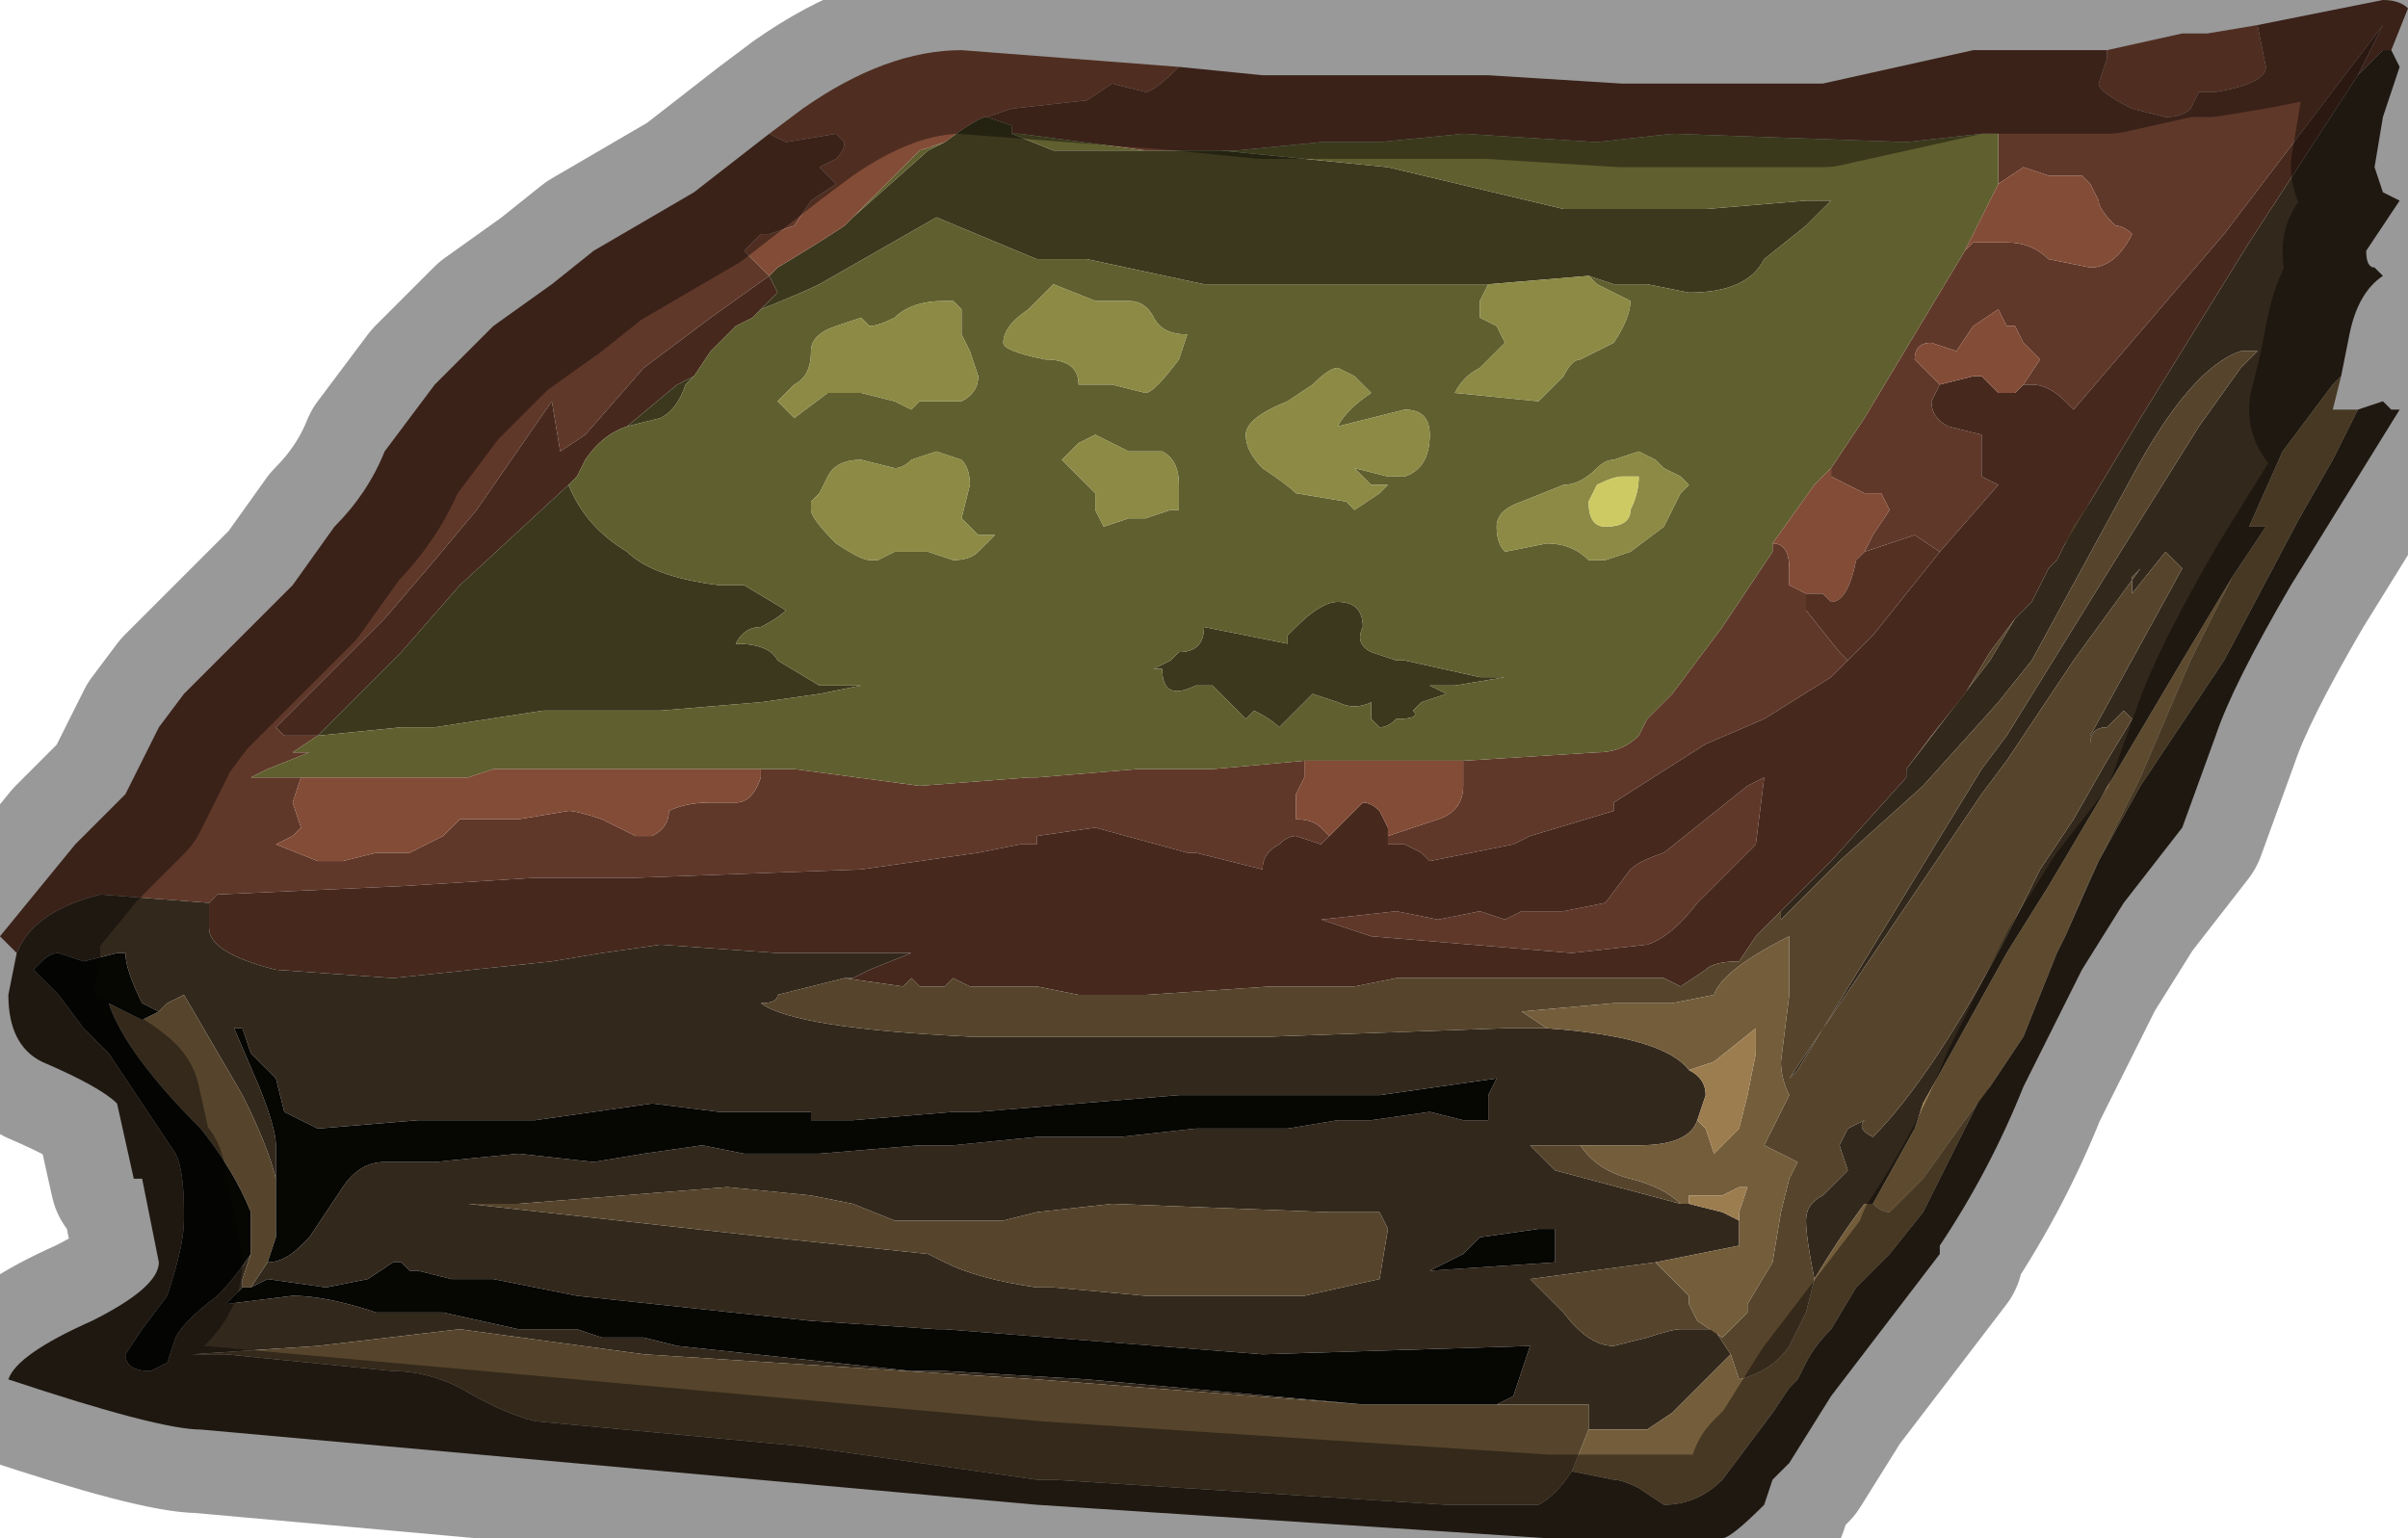<?xml version="1.0" encoding="UTF-8" standalone="no"?>
<svg xmlns:xlink="http://www.w3.org/1999/xlink" height="9.2px" width="14.4px" xmlns="http://www.w3.org/2000/svg">
  <g transform="matrix(1.0, 0.0, 0.0, 1.0, 7.2, 4.6)">
    <path d="M-0.15 -4.2 L0.35 -4.15 1.7 -4.15 2.5 -4.1 2.85 -4.1 3.7 -4.1 4.15 -4.2 4.6 -4.3 4.9 -4.3 5.25 -4.3 5.4 -4.3 5.4 -4.25 5.35 -4.1 Q5.35 -4.05 5.55 -3.95 L5.75 -3.9 Q5.85 -3.9 5.9 -3.95 L5.95 -4.05 6.05 -4.05 Q6.35 -4.1 6.35 -4.2 L6.3 -4.45 7.05 -4.6 Q7.15 -4.6 7.2 -4.55 L7.1 -4.3 7.1 -4.3 7.05 -4.3 Q7.05 -4.3 6.9 -4.15 L7.05 -4.45 6.1 -3.2 5.2 -2.15 5.15 -2.2 Q5.05 -2.3 4.95 -2.3 L4.9 -2.3 5.0 -2.45 4.9 -2.55 4.85 -2.65 4.8 -2.65 4.75 -2.75 4.6 -2.65 4.5 -2.5 4.35 -2.55 Q4.25 -2.55 4.25 -2.45 L4.3 -2.4 4.4 -2.3 4.35 -2.2 Q4.35 -2.1 4.45 -2.05 L4.45 -2.05 4.65 -2.0 4.65 -1.75 4.75 -1.7 4.4 -1.3 4.25 -1.4 4.1 -1.35 3.95 -1.3 3.95 -1.3 4.0 -1.4 4.0 -1.4 4.1 -1.55 4.05 -1.65 3.95 -1.65 3.75 -1.75 3.75 -1.8 3.95 -2.1 4.4 -2.85 4.55 -3.1 4.6 -3.15 4.8 -3.15 Q4.95 -3.15 5.05 -3.05 L5.05 -3.05 5.3 -3.0 Q5.45 -3.0 5.55 -3.2 5.5 -3.25 5.45 -3.25 5.35 -3.35 5.35 -3.4 L5.3 -3.5 5.25 -3.55 5.05 -3.55 4.9 -3.6 4.75 -3.5 4.75 -3.8 4.65 -3.8 4.2 -3.75 2.8 -3.8 2.35 -3.75 1.55 -3.8 1.05 -3.75 0.7 -3.75 0.2 -3.7 0.1 -3.7 0.05 -3.7 -0.3 -3.7 -0.35 -3.7 -1.1 -3.8 -1.15 -3.8 -1.15 -3.85 -1.3 -3.9 -1.15 -3.95 -0.7 -4.0 -0.55 -4.1 -0.35 -4.05 Q-0.3 -4.05 -0.15 -4.2 L-0.15 -4.2 M-7.1 1.1 L-7.2 1.0 -6.75 0.45 -6.6 0.3 -6.45 0.15 -6.25 -0.25 -6.1 -0.45 -5.6 -0.95 -5.45 -1.1 -5.2 -1.45 Q-5.0 -1.65 -4.9 -1.9 L-4.6 -2.3 -4.25 -2.65 -3.9 -2.9 -3.65 -3.1 -3.05 -3.45 -2.6 -3.8 -2.5 -3.75 -2.2 -3.8 -2.15 -3.75 Q-2.15 -3.7 -2.2 -3.65 L-2.3 -3.6 -2.2 -3.5 -2.35 -3.4 -2.45 -3.25 -2.6 -3.2 -2.65 -3.2 -2.75 -3.1 -2.65 -3.0 -2.6 -2.95 -2.95 -2.7 -2.95 -2.7 -3.15 -2.55 -3.35 -2.4 -3.7 -2.0 -3.85 -1.9 -3.9 -2.2 -4.35 -1.55 -4.6 -1.25 -4.9 -0.9 -5.35 -0.45 -5.55 -0.25 -5.5 -0.2 -5.35 -0.2 -5.3 -0.2 -5.45 -0.1 -5.4 -0.1 -5.35 -0.1 -5.6 0.0 -5.7 0.05 -5.55 0.05 -5.4 0.05 -5.45 0.2 -5.4 0.35 -5.45 0.4 -5.55 0.45 -5.3 0.55 -5.15 0.55 -4.95 0.5 -4.75 0.5 -4.55 0.4 -4.45 0.3 -4.4 0.3 -4.4 0.3 -4.35 0.3 -4.25 0.3 -4.1 0.3 -3.8 0.25 Q-3.75 0.25 -3.6 0.3 L-3.4 0.4 -3.3 0.4 Q-3.2 0.35 -3.2 0.25 -3.1 0.2 -2.95 0.2 L-2.8 0.2 Q-2.7 0.2 -2.65 0.05 L-2.65 0.0 -2.45 0.0 -1.7 0.1 -1.05 0.05 -1.0 0.05 -0.4 0.0 0.05 0.0 0.05 0.0 0.6 -0.05 0.6 0.05 0.55 0.15 0.55 0.3 Q0.65 0.3 0.7 0.35 L0.75 0.4 0.7 0.45 0.55 0.4 Q0.5 0.4 0.45 0.45 0.35 0.5 0.35 0.6 L-0.05 0.5 -0.1 0.5 -0.65 0.35 -1.0 0.4 -1.0 0.45 -1.1 0.45 -1.35 0.5 -1.7 0.55 -2.05 0.6 -3.4 0.65 -3.45 0.65 -4.0 0.65 -4.8 0.7 -5.9 0.75 -5.95 0.8 -6.6 0.75 Q-7.0 0.85 -7.1 1.1 M1.55 -0.05 L2.35 -0.1 Q2.5 -0.1 2.6 -0.2 L2.65 -0.3 2.8 -0.45 3.1 -0.85 3.4 -1.3 3.4 -1.35 Q3.5 -1.35 3.5 -1.2 L3.5 -1.1 3.6 -1.05 3.6 -1.05 3.6 -0.95 3.8 -0.7 3.85 -0.65 3.75 -0.55 3.35 -0.3 3.0 -0.15 2.45 0.2 2.45 0.25 1.95 0.4 1.85 0.45 1.35 0.55 1.3 0.5 1.2 0.45 1.1 0.45 1.1 0.35 1.1 0.4 1.25 0.35 1.4 0.3 Q1.55 0.25 1.55 0.1 L1.55 -0.05 M4.9 -2.3 L4.85 -2.25 4.85 -2.25 4.9 -2.3 M3.35 0.05 L3.3 0.45 3.15 0.6 2.95 0.8 Q2.8 1.0 2.65 1.05 L2.2 1.1 1.0 1.0 0.7 0.9 1.15 0.85 1.4 0.9 1.65 0.85 1.8 0.9 1.9 0.85 2.15 0.85 2.4 0.8 2.55 0.6 Q2.6 0.55 2.75 0.5 L3.0 0.3 3.25 0.1 3.35 0.05" fill="#603829" fill-rule="evenodd" stroke="none"/>
    <path d="M4.4 -1.3 L4.75 -1.7 4.65 -1.75 4.65 -2.0 4.45 -2.05 4.45 -2.05 Q4.35 -2.1 4.35 -2.2 L4.4 -2.3 4.4 -2.3 4.6 -2.35 4.65 -2.35 4.7 -2.3 4.75 -2.25 4.85 -2.25 4.85 -2.25 4.9 -2.3 4.95 -2.3 Q5.05 -2.3 5.15 -2.2 L5.2 -2.15 6.1 -3.2 7.05 -4.45 6.9 -4.15 6.25 -3.15 5.6 -2.1 5.3 -1.6 5.15 -1.35 5.1 -1.25 5.05 -1.2 4.95 -1.0 4.85 -0.9 4.7 -0.7 4.55 -0.45 4.35 -0.2 4.2 0.0 4.2 0.05 3.75 0.55 3.45 0.85 3.3 1.0 3.2 1.15 Q3.05 1.15 3.0 1.2 L2.85 1.3 2.75 1.25 2.6 1.25 2.35 1.25 1.8 1.25 1.55 1.25 1.15 1.25 0.9 1.3 0.4 1.3 -0.35 1.35 -0.35 1.35 -0.55 1.35 -0.75 1.35 -1.0 1.3 -1.3 1.3 -1.4 1.3 -1.5 1.25 Q-1.5 1.25 -1.55 1.3 L-1.6 1.3 -1.7 1.3 -1.75 1.25 -1.8 1.3 -2.15 1.25 -2.15 1.25 -2.1 1.25 -2.0 1.2 -1.75 1.1 -2.5 1.1 -2.55 1.1 -3.25 1.05 -3.6 1.1 -3.9 1.15 -4.85 1.25 -5.55 1.2 Q-5.95 1.1 -5.95 0.95 L-5.95 0.8 -5.9 0.75 -4.8 0.7 -4.0 0.65 -3.45 0.65 -3.4 0.65 -2.05 0.6 -1.7 0.55 -1.35 0.5 -1.1 0.45 -1.0 0.45 -1.0 0.4 -0.65 0.35 -0.1 0.5 -0.05 0.5 0.35 0.6 Q0.35 0.5 0.45 0.45 0.5 0.4 0.55 0.4 L0.7 0.45 0.75 0.4 0.95 0.2 Q1.0 0.2 1.05 0.25 L1.1 0.35 1.1 0.45 1.2 0.45 1.3 0.5 1.35 0.55 1.85 0.45 1.95 0.4 2.45 0.25 2.45 0.2 3.0 -0.15 3.35 -0.3 3.75 -0.55 3.85 -0.65 4.0 -0.8 4.2 -1.05 4.4 -1.3 M-2.7 -2.7 L-2.8 -2.65 -2.95 -2.5 -3.05 -2.35 -3.15 -2.3 -3.45 -2.05 -3.45 -2.05 Q-3.6 -2.0 -3.7 -1.85 L-3.75 -1.75 -3.8 -1.7 -3.8 -1.7 -4.45 -1.1 -4.8 -0.7 -4.95 -0.55 -5.15 -0.35 -5.3 -0.2 -5.35 -0.2 -5.5 -0.2 -5.55 -0.25 -5.35 -0.45 -4.9 -0.9 -4.6 -1.25 -4.35 -1.55 -3.9 -2.2 -3.85 -1.9 -3.7 -2.0 -3.35 -2.4 -3.15 -2.55 -2.95 -2.7 -2.95 -2.7 -2.6 -2.95 -2.55 -2.85 -2.7 -2.7 M3.35 0.05 L3.25 0.1 3.0 0.3 2.75 0.5 Q2.6 0.55 2.55 0.6 L2.4 0.8 2.15 0.85 1.9 0.85 1.8 0.9 1.65 0.85 1.4 0.9 1.15 0.85 0.7 0.9 1.0 1.0 2.2 1.1 2.65 1.05 Q2.8 1.0 2.95 0.8 L3.15 0.6 3.3 0.45 3.35 0.05" fill="#46281d" fill-rule="evenodd" stroke="none"/>
    <path d="M-1.3 -3.9 L-1.15 -3.85 -1.15 -3.8 -0.9 -3.7 -0.4 -3.7 -0.3 -3.7 0.05 -3.7 0.1 -3.7 1.1 -3.6 2.15 -3.35 3.0 -3.35 3.6 -3.4 3.75 -3.4 3.6 -3.25 3.35 -3.05 Q3.25 -2.85 2.9 -2.85 L2.65 -2.9 2.45 -2.9 2.3 -2.95 2.3 -2.95 1.7 -2.9 0.4 -2.9 0.0 -2.9 -0.7 -3.05 -1.0 -3.05 -1.6 -3.3 -1.95 -3.1 -2.3 -2.9 Q-2.4 -2.85 -2.65 -2.75 L-2.7 -2.7 -2.55 -2.85 -2.6 -2.95 -2.55 -3.0 Q-2.3 -3.15 -2.15 -3.25 L-2.1 -3.3 -1.65 -3.7 -1.55 -3.75 Q-1.35 -3.9 -1.3 -3.9 L-1.3 -3.9 M-3.05 -2.35 L-3.1 -2.3 Q-3.15 -2.15 -3.25 -2.1 L-3.45 -2.05 -3.15 -2.3 -3.05 -2.35 M-3.75 -1.75 L-3.75 -1.75 -3.8 -1.7 Q-3.7 -1.45 -3.45 -1.3 -3.3 -1.15 -2.9 -1.1 L-2.75 -1.1 -2.5 -0.95 Q-2.55 -0.9 -2.65 -0.85 -2.75 -0.85 -2.8 -0.75 -2.6 -0.75 -2.55 -0.65 L-2.3 -0.5 -2.05 -0.5 -2.3 -0.45 -2.65 -0.4 -3.25 -0.35 -3.3 -0.35 -3.95 -0.35 -4.6 -0.25 -4.8 -0.25 -5.3 -0.2 -5.15 -0.35 -4.95 -0.55 -4.8 -0.7 -4.45 -1.1 -3.8 -1.7 -3.8 -1.7 -3.75 -1.75 M0.95 -0.85 Q0.9 -0.75 1.0 -0.7 L1.15 -0.65 1.2 -0.65 1.65 -0.55 1.9 -0.55 1.8 -0.55 1.5 -0.5 1.35 -0.5 1.45 -0.45 1.3 -0.4 1.25 -0.35 Q1.3 -0.3 1.15 -0.3 1.1 -0.25 1.05 -0.25 L1.0 -0.3 1.0 -0.4 Q0.9 -0.35 0.8 -0.4 L0.65 -0.45 0.55 -0.35 0.45 -0.25 Q0.4 -0.3 0.3 -0.35 L0.25 -0.3 0.15 -0.4 0.05 -0.5 -0.05 -0.5 Q-0.25 -0.4 -0.25 -0.6 L-0.25 -0.6 -0.3 -0.6 -0.2 -0.65 -0.15 -0.7 Q0.0 -0.7 0.0 -0.85 L0.5 -0.75 0.5 -0.8 0.55 -0.85 Q0.7 -1.0 0.8 -1.0 0.95 -1.0 0.95 -0.85" fill="#3c381d" fill-rule="evenodd" stroke="none"/>
    <path d="M-1.15 -3.8 L-1.1 -3.8 -0.35 -3.7 -0.3 -3.7 -0.4 -3.7 -0.9 -3.7 -1.15 -3.8 M0.1 -3.7 L0.2 -3.7 0.7 -3.75 1.05 -3.75 1.55 -3.8 2.35 -3.75 2.8 -3.8 4.2 -3.75 4.65 -3.8 4.75 -3.8 4.75 -3.5 4.7 -3.4 4.55 -3.1 4.4 -2.85 3.95 -2.1 3.75 -1.8 3.65 -1.7 3.4 -1.35 3.4 -1.3 3.1 -0.85 2.8 -0.45 2.65 -0.3 2.6 -0.2 Q2.5 -0.1 2.35 -0.1 L1.55 -0.05 0.85 -0.05 0.6 -0.05 0.05 0.0 0.05 0.0 -0.4 0.0 -1.0 0.05 -1.05 0.05 -1.7 0.1 -2.45 0.0 -2.65 0.0 -2.95 0.0 -3.2 0.0 -3.35 0.0 -3.45 0.0 -3.5 0.0 -3.55 0.0 -3.65 0.0 -4.25 0.0 -4.4 0.05 -4.7 0.05 -5.0 0.05 -5.15 0.05 -5.2 0.05 -5.4 0.05 -5.55 0.05 -5.7 0.05 -5.6 0.0 -5.35 -0.1 -5.4 -0.1 -5.45 -0.1 -5.3 -0.2 -4.8 -0.25 -4.6 -0.25 -3.95 -0.35 -3.3 -0.35 -3.25 -0.35 -2.65 -0.4 -2.3 -0.45 -2.05 -0.5 -2.3 -0.5 -2.55 -0.65 Q-2.6 -0.75 -2.8 -0.75 -2.75 -0.85 -2.65 -0.85 -2.55 -0.9 -2.5 -0.95 L-2.75 -1.1 -2.9 -1.1 Q-3.3 -1.15 -3.45 -1.3 -3.7 -1.45 -3.8 -1.7 L-3.75 -1.75 -3.75 -1.75 -3.7 -1.85 Q-3.6 -2.0 -3.45 -2.05 L-3.45 -2.05 -3.25 -2.1 Q-3.15 -2.15 -3.1 -2.3 L-3.05 -2.35 -2.95 -2.5 -2.8 -2.65 -2.7 -2.7 -2.65 -2.75 Q-2.4 -2.85 -2.3 -2.9 L-1.95 -3.1 -1.6 -3.3 -1.0 -3.05 -0.7 -3.05 0.0 -2.9 0.4 -2.9 1.7 -2.9 1.7 -2.9 1.65 -2.8 1.65 -2.7 1.75 -2.65 1.8 -2.55 1.65 -2.4 Q1.55 -2.35 1.5 -2.25 L2.0 -2.2 2.15 -2.35 Q2.2 -2.45 2.25 -2.45 L2.35 -2.5 2.45 -2.55 Q2.55 -2.7 2.55 -2.8 L2.35 -2.9 2.3 -2.95 2.3 -2.95 2.45 -2.9 2.65 -2.9 2.9 -2.85 Q3.25 -2.85 3.35 -3.05 L3.6 -3.25 3.75 -3.4 3.6 -3.4 3.0 -3.35 2.15 -3.35 1.1 -3.6 0.1 -3.7 M1.1 -1.7 L1.0 -1.7 0.9 -1.8 1.1 -1.75 1.2 -1.75 Q1.35 -1.8 1.35 -2.0 1.35 -2.15 1.2 -2.15 L1.0 -2.1 0.8 -2.05 Q0.85 -2.15 1.0 -2.25 L0.9 -2.35 0.8 -2.4 Q0.75 -2.4 0.65 -2.3 L0.5 -2.2 Q0.25 -2.1 0.25 -2.0 0.25 -1.9 0.35 -1.8 0.5 -1.7 0.55 -1.65 L0.85 -1.6 0.9 -1.55 1.05 -1.65 1.1 -1.7 M1.8 -1.3 L2.05 -1.35 Q2.2 -1.35 2.3 -1.25 L2.4 -1.25 2.55 -1.3 2.75 -1.45 2.85 -1.65 2.9 -1.7 2.85 -1.75 2.75 -1.8 2.7 -1.85 2.6 -1.9 2.45 -1.85 Q2.4 -1.85 2.35 -1.8 2.25 -1.7 2.15 -1.7 L1.9 -1.6 Q1.75 -1.55 1.75 -1.45 1.75 -1.35 1.8 -1.3 M0.95 -0.85 Q0.95 -1.0 0.8 -1.0 0.7 -1.0 0.55 -0.85 L0.5 -0.8 0.5 -0.75 0.0 -0.85 Q0.0 -0.7 -0.15 -0.7 L-0.2 -0.65 -0.3 -0.6 -0.25 -0.6 -0.25 -0.6 Q-0.25 -0.4 -0.05 -0.5 L0.05 -0.5 0.15 -0.4 0.25 -0.3 0.3 -0.35 Q0.4 -0.3 0.45 -0.25 L0.55 -0.35 0.65 -0.45 0.8 -0.4 Q0.9 -0.35 1.0 -0.4 L1.0 -0.3 1.05 -0.25 Q1.1 -0.25 1.15 -0.3 1.3 -0.3 1.25 -0.35 L1.3 -0.4 1.45 -0.45 1.35 -0.5 1.5 -0.5 1.8 -0.55 1.9 -0.55 1.65 -0.55 1.2 -0.65 1.15 -0.65 1.0 -0.7 Q0.9 -0.75 0.95 -0.85 M-2.0 -2.65 L-2.05 -2.7 -2.2 -2.65 Q-2.35 -2.6 -2.35 -2.5 -2.35 -2.35 -2.45 -2.3 L-2.55 -2.2 -2.45 -2.1 -2.25 -2.25 -2.05 -2.25 -1.85 -2.2 -1.75 -2.15 -1.7 -2.2 -1.55 -2.2 -1.45 -2.2 Q-1.35 -2.25 -1.35 -2.35 L-1.4 -2.5 -1.45 -2.6 -1.45 -2.75 -1.5 -2.8 -1.55 -2.8 Q-1.75 -2.8 -1.85 -2.7 -1.95 -2.65 -2.0 -2.65 M-1.2 -2.55 Q-1.2 -2.5 -0.95 -2.45 -0.75 -2.45 -0.75 -2.3 L-0.55 -2.3 -0.35 -2.25 Q-0.3 -2.25 -0.15 -2.45 L-0.1 -2.6 Q-0.25 -2.6 -0.3 -2.7 -0.35 -2.8 -0.45 -2.8 L-0.65 -2.8 -0.9 -2.9 -1.05 -2.75 Q-1.2 -2.65 -1.2 -2.55 M-2.15 -3.25 L-2.1 -3.3 -1.7 -3.7 -1.55 -3.75 -1.65 -3.7 -2.1 -3.3 -2.15 -3.25 M-2.25 -1.75 L-2.3 -1.65 -2.35 -1.6 -2.35 -1.55 Q-2.35 -1.5 -2.2 -1.35 -2.05 -1.25 -2.0 -1.25 -2.0 -1.25 -1.95 -1.25 L-1.85 -1.3 -1.65 -1.3 -1.5 -1.25 Q-1.4 -1.25 -1.35 -1.3 L-1.25 -1.4 -1.35 -1.4 -1.45 -1.5 -1.4 -1.7 Q-1.4 -1.8 -1.45 -1.85 L-1.6 -1.9 -1.75 -1.85 Q-1.8 -1.8 -1.85 -1.8 L-2.05 -1.85 Q-2.2 -1.85 -2.25 -1.75 M-0.45 -1.9 L-0.65 -2.0 -0.75 -1.95 -0.85 -1.85 -0.65 -1.65 -0.65 -1.55 -0.6 -1.45 -0.45 -1.5 -0.35 -1.5 -0.2 -1.55 -0.15 -1.55 -0.15 -1.7 Q-0.15 -1.85 -0.25 -1.9 L-0.35 -1.9 -0.45 -1.9" fill="#605f2f" fill-rule="evenodd" stroke="none"/>
    <path d="M5.4 -4.3 L5.85 -4.4 6.0 -4.4 6.3 -4.45 6.35 -4.2 Q6.35 -4.1 6.05 -4.05 L5.95 -4.05 5.9 -3.95 Q5.85 -3.9 5.75 -3.9 L5.55 -3.95 Q5.35 -4.05 5.35 -4.1 L5.4 -4.25 5.4 -4.3 M-2.6 -3.8 L-2.4 -3.95 Q-1.9 -4.3 -1.45 -4.3 L-0.15 -4.2 -0.15 -4.2 Q-0.3 -4.05 -0.35 -4.05 L-0.55 -4.1 -0.7 -4.0 -1.15 -3.95 -1.3 -3.9 -1.3 -3.9 Q-1.35 -3.9 -1.55 -3.75 L-1.7 -3.7 -2.1 -3.3 -2.15 -3.25 Q-2.3 -3.15 -2.55 -3.0 L-2.6 -2.95 -2.65 -3.0 -2.75 -3.1 -2.65 -3.2 -2.6 -3.2 -2.45 -3.25 -2.35 -3.4 -2.2 -3.5 -2.3 -3.6 -2.2 -3.65 Q-2.15 -3.7 -2.15 -3.75 L-2.2 -3.8 -2.5 -3.75 -2.6 -3.8 M4.75 -3.5 L4.9 -3.6 5.05 -3.55 5.25 -3.55 5.3 -3.5 5.35 -3.4 Q5.35 -3.35 5.45 -3.25 5.5 -3.25 5.55 -3.2 5.45 -3.0 5.3 -3.0 L5.05 -3.05 5.05 -3.05 Q4.95 -3.15 4.8 -3.15 L4.6 -3.15 4.55 -3.1 4.7 -3.4 4.75 -3.5 M3.75 -1.8 L3.75 -1.75 3.95 -1.65 4.05 -1.65 4.1 -1.55 4.0 -1.4 4.0 -1.4 3.95 -1.3 3.9 -1.25 Q3.85 -1.0 3.75 -1.0 L3.7 -1.05 3.6 -1.05 3.6 -1.05 3.5 -1.1 3.5 -1.2 Q3.5 -1.35 3.4 -1.35 L3.65 -1.7 3.75 -1.8 M4.4 -2.3 L4.3 -2.4 4.25 -2.45 Q4.25 -2.55 4.35 -2.55 L4.5 -2.5 4.6 -2.65 4.75 -2.75 4.8 -2.65 4.85 -2.65 4.9 -2.55 5.0 -2.45 4.9 -2.3 4.85 -2.25 4.75 -2.25 4.7 -2.3 4.65 -2.35 4.6 -2.35 4.4 -2.3 4.4 -2.3 M-5.4 0.05 L-5.2 0.05 -5.15 0.05 -5.0 0.05 -4.7 0.05 -4.4 0.05 -4.25 0.0 -3.65 0.0 -3.55 0.0 -3.5 0.0 -3.45 0.0 -3.35 0.0 -3.2 0.0 -2.95 0.0 -2.65 0.0 -2.65 0.05 Q-2.7 0.2 -2.8 0.2 L-2.95 0.2 Q-3.1 0.2 -3.2 0.25 -3.2 0.35 -3.3 0.4 L-3.4 0.4 -3.6 0.3 Q-3.75 0.25 -3.8 0.25 L-4.1 0.3 -4.25 0.3 -4.35 0.3 -4.4 0.3 -4.4 0.3 -4.45 0.3 -4.55 0.4 -4.75 0.5 -4.95 0.5 -5.15 0.55 -5.3 0.55 -5.55 0.45 -5.45 0.4 -5.4 0.35 -5.45 0.2 -5.4 0.05 M0.6 -0.05 L0.85 -0.05 1.55 -0.05 1.55 0.1 Q1.55 0.25 1.4 0.3 L1.25 0.35 1.1 0.4 1.1 0.35 1.05 0.25 Q1.0 0.2 0.95 0.2 L0.75 0.4 0.7 0.35 Q0.65 0.3 0.55 0.3 L0.55 0.15 0.6 0.05 0.6 -0.05" fill="#834c37" fill-rule="evenodd" stroke="none"/>
    <path d="M2.3 -2.95 L2.35 -2.9 2.55 -2.8 Q2.55 -2.7 2.45 -2.55 L2.35 -2.5 2.25 -2.45 Q2.2 -2.45 2.15 -2.35 L2.0 -2.2 1.5 -2.25 Q1.55 -2.35 1.65 -2.4 L1.8 -2.55 1.75 -2.65 1.65 -2.7 1.65 -2.8 1.7 -2.9 1.7 -2.9 2.3 -2.95 M1.8 -1.3 Q1.75 -1.35 1.75 -1.45 1.75 -1.55 1.9 -1.6 L2.15 -1.7 Q2.25 -1.7 2.35 -1.8 2.4 -1.85 2.45 -1.85 L2.6 -1.9 2.7 -1.85 2.75 -1.8 2.85 -1.75 2.9 -1.7 2.85 -1.65 2.75 -1.45 2.55 -1.3 2.4 -1.25 2.3 -1.25 Q2.2 -1.35 2.05 -1.35 L1.8 -1.3 M1.1 -1.7 L1.05 -1.65 0.9 -1.55 0.85 -1.6 0.55 -1.65 Q0.5 -1.7 0.35 -1.8 0.25 -1.9 0.25 -2.0 0.25 -2.1 0.5 -2.2 L0.65 -2.3 Q0.75 -2.4 0.8 -2.4 L0.9 -2.35 1.0 -2.25 Q0.85 -2.15 0.8 -2.05 L1.0 -2.1 1.2 -2.15 Q1.35 -2.15 1.35 -2.0 1.35 -1.8 1.2 -1.75 L1.1 -1.75 0.9 -1.8 1.0 -1.7 1.1 -1.7 M2.35 -1.7 L2.3 -1.6 Q2.3 -1.45 2.4 -1.45 2.55 -1.45 2.55 -1.55 2.6 -1.65 2.6 -1.75 L2.5 -1.75 Q2.45 -1.75 2.35 -1.7 M-1.2 -2.55 Q-1.2 -2.65 -1.05 -2.75 L-0.9 -2.9 -0.65 -2.8 -0.45 -2.8 Q-0.35 -2.8 -0.3 -2.7 -0.25 -2.6 -0.1 -2.6 L-0.15 -2.45 Q-0.3 -2.25 -0.35 -2.25 L-0.55 -2.3 -0.75 -2.3 Q-0.75 -2.45 -0.95 -2.45 -1.2 -2.5 -1.2 -2.55 M-2.0 -2.65 Q-1.95 -2.65 -1.85 -2.7 -1.75 -2.8 -1.55 -2.8 L-1.5 -2.8 -1.45 -2.75 -1.45 -2.6 -1.4 -2.5 -1.35 -2.35 Q-1.35 -2.25 -1.45 -2.2 L-1.55 -2.2 -1.7 -2.2 -1.75 -2.15 -1.85 -2.2 -2.05 -2.25 -2.25 -2.25 -2.45 -2.1 -2.55 -2.2 -2.45 -2.3 Q-2.35 -2.35 -2.35 -2.5 -2.35 -2.6 -2.2 -2.65 L-2.05 -2.7 -2.0 -2.65 M-2.25 -1.75 Q-2.2 -1.85 -2.05 -1.85 L-1.85 -1.8 Q-1.8 -1.8 -1.75 -1.85 L-1.6 -1.9 -1.45 -1.85 Q-1.4 -1.8 -1.4 -1.7 L-1.45 -1.5 -1.35 -1.4 -1.25 -1.4 -1.35 -1.3 Q-1.4 -1.25 -1.5 -1.25 L-1.65 -1.3 -1.85 -1.3 -1.95 -1.25 Q-2.0 -1.25 -2.0 -1.25 -2.05 -1.25 -2.2 -1.35 -2.35 -1.5 -2.35 -1.55 L-2.35 -1.6 -2.3 -1.65 -2.25 -1.75 M-0.45 -1.9 L-0.35 -1.9 -0.25 -1.9 Q-0.15 -1.85 -0.15 -1.7 L-0.15 -1.55 -0.2 -1.55 -0.35 -1.5 -0.45 -1.5 -0.6 -1.45 -0.65 -1.55 -0.65 -1.65 -0.85 -1.85 -0.75 -1.95 -0.65 -2.0 -0.45 -1.9" fill="#8c8a44" fill-rule="evenodd" stroke="none"/>
    <path d="M3.95 -1.3 L3.95 -1.3 4.1 -1.35 4.25 -1.4 4.4 -1.3 4.2 -1.05 4.0 -0.8 3.85 -0.65 3.8 -0.7 3.6 -0.95 3.6 -1.05 3.7 -1.05 3.75 -1.0 Q3.85 -1.0 3.9 -1.25 L3.95 -1.3" fill="#543023" fill-rule="evenodd" stroke="none"/>
    <path d="M2.35 -1.7 Q2.45 -1.75 2.5 -1.75 L2.6 -1.75 Q2.6 -1.65 2.55 -1.55 2.55 -1.45 2.4 -1.45 2.3 -1.45 2.3 -1.6 L2.35 -1.7" fill="#cdca63" fill-rule="evenodd" stroke="none"/>
    <path d="M7.1 -4.3 L7.15 -4.2 7.05 -3.9 7.0 -3.6 7.05 -3.45 7.15 -3.4 6.95 -3.1 Q6.95 -3.0 7.0 -3.0 L7.05 -2.95 Q6.9 -2.85 6.85 -2.6 L6.8 -2.35 6.75 -2.3 6.45 -1.9 6.25 -1.45 6.35 -1.45 6.15 -1.15 5.85 -0.65 5.05 0.7 4.8 1.1 4.3 2.0 4.25 2.15 4.0 2.6 3.95 2.6 Q3.8 2.8 3.65 3.05 3.6 2.8 3.6 2.7 3.6 2.6 3.7 2.55 L3.85 2.4 3.8 2.25 3.85 2.15 3.95 2.1 Q3.9 2.15 4.0 2.2 4.35 1.85 4.8 1.0 L5.0 0.6 5.2 0.3 5.4 -0.05 5.55 -0.3 5.5 -0.35 5.4 -0.25 Q5.3 -0.25 5.3 -0.15 L5.3 -0.2 5.85 -1.2 5.8 -1.25 5.75 -1.3 5.55 -1.05 5.55 -1.15 5.6 -1.2 5.2 -0.65 4.8 -0.05 4.65 0.15 3.5 1.85 3.55 1.8 4.65 0.0 4.8 -0.2 5.45 -1.25 5.95 -2.05 6.2 -2.4 6.25 -2.45 6.3 -2.5 6.2 -2.5 Q5.9 -2.4 5.55 -1.75 L4.95 -0.65 4.75 -0.4 4.3 0.1 3.8 0.55 3.75 0.6 3.5 0.85 3.45 0.9 3.45 0.85 3.75 0.55 4.2 0.05 4.2 0.0 4.7 -0.65 4.85 -0.9 4.95 -1.0 5.05 -1.2 5.1 -1.25 5.2 -1.45 5.3 -1.6 5.6 -2.1 6.25 -3.15 6.9 -4.15 Q7.05 -4.3 7.05 -4.3 L7.1 -4.3 7.1 -4.3 M6.9 -2.15 L7.05 -2.2 7.1 -2.15 7.15 -2.15 6.5 -1.1 Q6.15 -0.5 6.05 -0.2 L5.85 0.35 5.5 0.8 5.25 1.2 5.15 1.4 4.9 1.9 Q4.7 2.4 4.4 2.85 L4.4 2.9 3.75 3.75 3.5 4.15 3.4 4.25 3.35 4.4 Q3.15 4.6 3.1 4.6 L3.0 4.6 2.5 4.6 2.05 4.6 -1.0 4.4 -6.0 3.95 Q-6.25 3.95 -7.15 3.65 -7.1 3.5 -6.65 3.3 -6.25 3.1 -6.25 2.95 L-6.35 2.45 -6.4 2.45 -6.5 2.0 Q-6.6 1.9 -6.95 1.75 -7.15 1.65 -7.15 1.35 L-7.1 1.1 Q-7.0 0.85 -6.6 0.75 L-5.95 0.8 -5.95 0.95 Q-5.95 1.1 -5.55 1.2 L-4.85 1.25 -3.9 1.15 -3.6 1.1 -3.25 1.05 -2.55 1.1 -2.5 1.1 -1.75 1.1 -2.0 1.2 -2.1 1.25 -2.15 1.25 -2.55 1.35 Q-2.55 1.4 -2.65 1.4 -2.45 1.55 -1.4 1.6 L-1.35 1.6 -1.0 1.6 -0.75 1.6 -0.55 1.6 0.4 1.6 1.8 1.55 1.85 1.55 2.05 1.55 Q2.75 1.6 2.9 1.8 3.0 1.85 3.0 1.95 L2.95 2.1 Q2.9 2.25 2.6 2.25 L2.25 2.25 2.0 2.25 1.95 2.25 2.1 2.4 2.85 2.6 2.9 2.6 3.1 2.65 3.2 2.7 3.2 2.85 2.7 2.95 1.95 3.05 2.15 3.25 Q2.3 3.45 2.45 3.45 L2.65 3.4 Q2.8 3.35 2.85 3.35 L3.05 3.35 3.15 3.5 3.0 3.65 2.8 3.85 2.65 3.95 2.3 3.95 2.3 3.8 2.05 3.8 1.75 3.8 1.85 3.75 1.95 3.45 0.35 3.5 -1.55 3.35 -1.6 3.35 -2.35 3.3 -3.75 3.15 -4.25 3.05 -4.35 3.05 -4.5 3.05 -4.7 3.0 -4.75 3.0 -4.8 2.95 -4.85 2.95 -5.0 3.05 -5.25 3.1 -5.6 3.05 -5.7 3.1 -5.6 2.95 -5.6 2.95 Q-5.5 2.95 -5.4 2.85 L-5.35 2.8 -5.15 2.5 Q-5.05 2.35 -4.9 2.35 L-4.6 2.35 -4.1 2.3 -3.65 2.35 -3.35 2.3 -3.0 2.25 -2.75 2.3 -2.3 2.3 -1.7 2.25 -1.55 2.25 -1.5 2.25 -1.0 2.2 -0.5 2.2 -0.05 2.15 0.5 2.15 0.8 2.1 0.9 2.1 1.0 2.1 1.35 2.05 1.55 2.1 1.7 2.1 1.7 1.95 1.75 1.85 1.05 1.95 0.45 1.95 -0.15 1.95 -1.35 2.05 -1.5 2.05 -2.1 2.1 -2.3 2.1 -2.35 2.1 -2.35 2.05 -2.9 2.05 -3.3 2.0 -4.0 2.1 -4.2 2.1 -4.3 2.1 Q-4.35 2.1 -4.4 2.1 L-4.6 2.1 -4.7 2.1 Q-4.65 2.1 -4.7 2.1 L-5.3 2.15 -5.5 2.05 -5.55 1.85 -5.7 1.7 -5.75 1.55 -5.8 1.55 -5.8 1.55 -5.65 1.9 Q-5.55 2.15 -5.55 2.25 L-5.55 2.45 Q-5.6 2.25 -5.75 1.95 L-6.1 1.35 -6.2 1.4 -6.25 1.45 -6.35 1.4 Q-6.45 1.2 -6.45 1.1 L-6.5 1.1 -6.7 1.15 -6.85 1.1 Q-6.9 1.1 -6.95 1.15 L-7.0 1.2 -6.85 1.35 -6.7 1.55 -6.55 1.7 -6.15 2.3 Q-6.1 2.4 -6.1 2.65 L-6.1 2.7 Q-6.1 2.85 -6.2 3.15 L-6.35 3.35 -6.45 3.5 Q-6.45 3.6 -6.3 3.6 L-6.2 3.55 -6.15 3.4 Q-6.1 3.3 -5.9 3.15 -5.8 3.05 -5.7 2.9 L-5.7 2.8 -5.7 2.9 -5.75 3.05 -5.75 3.1 -5.75 3.1 -5.85 3.2 -5.45 3.15 Q-5.25 3.15 -4.95 3.25 L-4.55 3.25 -4.1 3.35 -3.75 3.35 -3.6 3.4 -3.35 3.4 -3.15 3.45 -1.75 3.6 -1.55 3.6 -0.7 3.65 0.95 3.8 -1.0 3.65 -3.35 3.5 -4.45 3.35 -5.3 3.45 -6.05 3.5 -5.85 3.5 -4.85 3.6 Q-4.65 3.6 -4.45 3.7 -4.2 3.85 -4.0 3.9 L-2.4 4.05 -1.0 4.25 -0.9 4.25 1.45 4.4 2.0 4.4 Q2.1 4.35 2.2 4.2 L2.45 4.25 Q2.5 4.25 2.6 4.3 L2.75 4.4 Q2.95 4.4 3.1 4.25 L3.25 4.05 3.4 3.85 3.5 3.7 3.55 3.65 3.6 3.55 Q3.65 3.45 3.75 3.35 L3.9 3.1 4.0 3.0 4.1 2.9 4.3 2.65 4.4 2.45 4.65 1.95 4.7 1.9 4.9 1.6 5.1 1.1 5.15 1.0 5.35 0.55 5.6 0.1 6.1 -0.65 6.55 -1.5 6.75 -1.85 6.9 -2.15 M-2.35 2.55 L-2.85 2.5 -4.1 2.6 -4.4 2.6 -2.6 2.8 -1.65 2.9 -1.55 2.95 Q-1.35 3.05 -1.0 3.1 L-0.9 3.1 -0.35 3.15 0.15 3.15 0.6 3.15 1.05 3.05 1.1 2.75 1.05 2.65 0.75 2.65 -0.55 2.6 -1.0 2.65 -1.2 2.7 -1.6 2.7 -1.85 2.7 -2.1 2.6 -2.35 2.55 M1.65 2.8 Q1.65 2.8 1.55 2.9 L1.35 3.0 2.1 2.95 2.1 2.75 2.0 2.75 1.65 2.8" fill="#33281c" fill-rule="evenodd" stroke="none"/>
    <path d="M-2.15 1.25 L-2.15 1.25 -1.8 1.3 -1.75 1.25 -1.7 1.3 -1.6 1.3 -1.55 1.3 Q-1.5 1.25 -1.5 1.25 L-1.4 1.3 -1.3 1.3 -1.0 1.3 -0.75 1.35 -0.55 1.35 -0.35 1.35 -0.35 1.35 0.4 1.3 0.9 1.3 1.15 1.25 1.55 1.25 1.8 1.25 2.35 1.25 2.6 1.25 2.75 1.25 2.85 1.3 3.0 1.2 Q3.05 1.15 3.2 1.15 L3.3 1.0 3.45 0.85 3.45 0.9 3.5 0.85 3.75 0.6 3.8 0.55 4.3 0.1 4.75 -0.4 4.95 -0.65 5.55 -1.75 Q5.9 -2.4 6.2 -2.5 L6.3 -2.5 6.25 -2.45 6.2 -2.4 5.95 -2.05 5.45 -1.25 4.8 -0.2 4.65 0.0 3.55 1.8 3.5 1.85 4.65 0.15 4.8 -0.05 5.2 -0.65 5.6 -1.2 5.55 -1.15 5.55 -1.05 5.75 -1.3 5.8 -1.25 5.85 -1.2 5.3 -0.2 5.3 -0.15 Q5.3 -0.25 5.4 -0.25 L5.5 -0.35 5.55 -0.3 5.4 -0.05 5.2 0.3 5.0 0.6 4.8 1.0 Q4.35 1.85 4.0 2.2 3.9 2.15 3.95 2.1 L3.85 2.15 3.8 2.25 3.85 2.4 3.7 2.55 Q3.6 2.6 3.6 2.7 3.6 2.8 3.65 3.05 L3.6 3.25 3.55 3.35 3.5 3.45 Q3.4 3.6 3.2 3.65 L3.15 3.5 3.05 3.35 2.85 3.35 Q2.8 3.35 2.65 3.4 L2.45 3.45 Q2.3 3.45 2.15 3.25 L1.95 3.05 2.7 2.95 2.9 3.15 2.9 3.2 2.95 3.3 3.1 3.4 3.15 3.35 3.25 3.25 3.25 3.2 3.4 2.95 3.45 2.65 3.5 2.45 3.55 2.35 3.35 2.25 3.5 1.95 Q3.45 1.85 3.45 1.75 L3.5 1.35 3.5 1.2 3.5 1.0 Q3.1 1.2 3.05 1.35 L2.8 1.4 2.65 1.4 2.45 1.4 1.9 1.45 2.05 1.55 1.85 1.55 1.8 1.55 0.4 1.6 -0.55 1.6 -0.75 1.6 -1.0 1.6 -1.35 1.6 -1.4 1.6 Q-2.45 1.55 -2.65 1.4 -2.55 1.4 -2.55 1.35 L-2.15 1.25 M4.2 0.0 L4.35 -0.2 4.55 -0.45 4.7 -0.7 4.85 -0.9 4.7 -0.65 4.2 0.0 M5.1 -1.25 L5.15 -1.35 5.3 -1.6 5.2 -1.45 5.1 -1.25 M2.2 4.2 Q2.1 4.35 2.0 4.4 L1.45 4.4 -0.9 4.25 -1.0 4.25 -2.4 4.05 -4.0 3.9 Q-4.2 3.85 -4.45 3.7 -4.65 3.6 -4.85 3.6 L-5.85 3.5 -6.05 3.5 -5.3 3.45 -4.45 3.35 -3.35 3.5 -1.0 3.65 0.95 3.8 1.75 3.8 2.05 3.8 2.3 3.8 2.3 3.95 2.2 4.2 M-5.75 3.1 L-5.75 3.05 -5.7 2.9 -5.7 2.8 -5.7 2.65 Q-5.8 2.4 -6.0 2.15 -6.45 1.7 -6.55 1.4 L-6.35 1.5 -6.25 1.45 -6.2 1.4 -6.1 1.35 -5.75 1.95 Q-5.6 2.25 -5.55 2.45 L-5.55 2.8 -5.6 2.95 -5.7 3.1 -5.75 3.1 M2.85 2.6 L2.1 2.4 1.95 2.25 2.0 2.25 2.25 2.25 Q2.35 2.4 2.55 2.45 2.75 2.5 2.85 2.6 M-2.35 2.55 L-2.1 2.6 -1.85 2.7 -1.6 2.7 -1.2 2.7 -1.0 2.65 -0.55 2.6 0.75 2.65 1.05 2.65 1.1 2.75 1.05 3.05 0.6 3.15 0.15 3.15 -0.35 3.15 -0.9 3.1 -1.0 3.1 Q-1.35 3.05 -1.55 2.95 L-1.65 2.9 -2.6 2.8 -4.4 2.6 -4.1 2.6 -2.85 2.5 -2.35 2.55 M3.35 0.95 L3.4 0.95 3.35 0.95" fill="#56452c" fill-rule="evenodd" stroke="none"/>
    <path d="M6.8 -2.35 L6.75 -2.15 6.9 -2.15 6.9 -2.15 6.75 -1.85 6.55 -1.5 6.1 -0.65 5.6 0.1 5.35 0.55 5.15 1.0 5.3 0.65 5.6 0.05 5.9 -0.65 6.15 -1.15 6.35 -1.45 6.25 -1.45 6.45 -1.9 6.75 -2.3 6.8 -2.35 M3.65 3.05 Q3.8 2.8 3.95 2.6 L4.0 2.6 Q4.05 2.65 4.1 2.65 L4.3 2.45 4.55 2.1 4.7 1.9 4.65 1.95 4.4 2.45 4.3 2.65 4.1 2.9 4.0 3.0 3.9 3.1 3.75 3.35 Q3.65 3.45 3.6 3.55 L3.55 3.65 3.5 3.7 3.4 3.85 3.25 4.05 3.1 4.25 Q2.95 4.4 2.75 4.4 L2.6 4.3 Q2.5 4.25 2.45 4.25 L2.2 4.2 2.3 3.95 2.65 3.95 2.8 3.85 3.0 3.65 3.15 3.5 3.2 3.65 Q3.4 3.6 3.5 3.45 L3.55 3.35 3.6 3.25 3.65 3.05 M2.7 2.95 L3.2 2.85 3.2 2.7 3.2 2.65 3.25 2.5 3.2 2.5 3.1 2.55 2.9 2.55 2.9 2.6 2.85 2.6 Q2.75 2.5 2.55 2.45 2.35 2.4 2.25 2.25 L2.6 2.25 Q2.9 2.25 2.95 2.1 L3.0 2.15 3.05 2.3 3.2 2.15 3.25 1.95 3.3 1.7 3.3 1.55 3.05 1.75 2.9 1.8 Q2.75 1.6 2.05 1.55 L1.9 1.45 2.45 1.4 2.65 1.4 2.8 1.4 3.05 1.35 Q3.1 1.2 3.5 1.0 L3.5 1.2 3.5 1.35 3.45 1.75 Q3.45 1.85 3.5 1.95 L3.35 2.25 3.55 2.35 3.5 2.45 3.45 2.65 3.4 2.95 3.25 3.2 3.25 3.25 3.15 3.35 3.1 3.4 2.95 3.3 2.9 3.2 2.9 3.15 2.7 2.95" fill="#745d3b" fill-rule="evenodd" stroke="none"/>
    <path d="M4.0 2.6 L4.25 2.15 4.3 2.0 4.8 1.1 5.05 0.7 5.85 -0.65 6.15 -1.15 5.9 -0.65 5.6 0.05 5.3 0.65 5.15 1.0 5.1 1.1 4.9 1.6 4.7 1.9 4.55 2.1 4.3 2.45 4.1 2.65 Q4.05 2.65 4.0 2.6 M3.2 2.7 L3.1 2.65 2.9 2.6 2.9 2.55 3.1 2.55 3.2 2.5 3.25 2.5 3.2 2.65 3.2 2.7 M2.95 2.1 L3.0 1.95 Q3.0 1.85 2.9 1.8 L3.05 1.75 3.3 1.55 3.3 1.7 3.25 1.95 3.2 2.15 3.05 2.3 3.0 2.15 2.95 2.1" fill="#9c7d4f" fill-rule="evenodd" stroke="none"/>
    <path d="M0.95 3.8 L-0.7 3.65 -1.55 3.6 -1.75 3.6 -3.15 3.45 -3.35 3.4 -3.6 3.4 -3.75 3.35 -4.1 3.35 -4.55 3.25 -4.95 3.25 Q-5.25 3.15 -5.45 3.15 L-5.85 3.2 -5.75 3.1 -5.75 3.1 -5.7 3.1 -5.6 3.05 -5.25 3.1 -5.0 3.05 -4.85 2.95 -4.8 2.95 -4.75 3.0 -4.7 3.0 -4.5 3.05 -4.35 3.05 -4.25 3.05 -3.75 3.15 -2.35 3.3 -1.6 3.35 -1.55 3.35 0.35 3.5 1.95 3.45 1.85 3.75 1.75 3.8 0.95 3.8 M-5.7 2.8 L-5.7 2.9 Q-5.8 3.05 -5.9 3.15 -6.1 3.3 -6.15 3.4 L-6.2 3.55 -6.3 3.6 Q-6.45 3.6 -6.45 3.5 L-6.35 3.35 -6.2 3.15 Q-6.1 2.85 -6.1 2.7 L-6.1 2.65 Q-6.1 2.4 -6.15 2.3 L-6.55 1.7 -6.7 1.55 -6.85 1.35 -7.0 1.2 -6.95 1.15 Q-6.9 1.1 -6.85 1.1 L-6.7 1.15 -6.5 1.1 -6.45 1.1 Q-6.45 1.2 -6.35 1.4 L-6.25 1.45 -6.35 1.5 -6.55 1.4 Q-6.45 1.7 -6.0 2.15 -5.8 2.4 -5.7 2.65 L-5.7 2.8 M-5.55 2.45 L-5.55 2.25 Q-5.55 2.15 -5.65 1.9 L-5.8 1.55 -5.8 1.55 -5.75 1.55 -5.7 1.7 -5.55 1.85 -5.5 2.05 -5.3 2.15 -4.7 2.1 Q-4.65 2.1 -4.7 2.1 L-4.6 2.1 -4.4 2.1 Q-4.35 2.1 -4.3 2.1 L-4.2 2.1 -4.0 2.1 -3.3 2.0 -2.9 2.05 -2.35 2.05 -2.35 2.1 -2.3 2.1 -2.1 2.1 -1.5 2.05 -1.35 2.05 -0.15 1.95 0.45 1.95 1.05 1.95 1.75 1.85 1.7 1.95 1.7 2.1 1.55 2.1 1.35 2.05 1.0 2.1 0.9 2.1 0.8 2.1 0.5 2.15 -0.05 2.15 -0.5 2.2 -1.0 2.2 -1.5 2.25 -1.55 2.25 -1.7 2.25 -2.3 2.3 -2.75 2.3 -3.0 2.25 -3.35 2.3 -3.65 2.35 -4.1 2.3 -4.6 2.35 -4.9 2.35 Q-5.05 2.35 -5.15 2.5 L-5.35 2.8 -5.4 2.85 Q-5.5 2.95 -5.6 2.95 L-5.6 2.95 -5.55 2.8 -5.55 2.45 M1.65 2.8 L2.0 2.75 2.1 2.75 2.1 2.95 1.35 3.0 1.55 2.9 Q1.65 2.8 1.65 2.8" fill="#060603" fill-rule="evenodd" stroke="none"/>
    <path d="M-0.15 -4.2 L0.35 -4.15 1.7 -4.15 2.5 -4.1 2.85 -4.1 3.7 -4.1 4.15 -4.2 4.6 -4.3 4.9 -4.3 5.25 -4.3 5.4 -4.3 5.85 -4.4 6.0 -4.4 6.3 -4.45 7.05 -4.6 Q7.15 -4.6 7.2 -4.55 L7.1 -4.3 7.15 -4.2 7.05 -3.9 7.0 -3.6 7.05 -3.45 7.15 -3.4 6.95 -3.1 Q6.95 -3.0 7.0 -3.0 L7.05 -2.95 Q6.9 -2.85 6.85 -2.6 L6.8 -2.35 6.75 -2.15 6.9 -2.15 6.9 -2.15 7.05 -2.2 7.1 -2.15 7.15 -2.15 6.5 -1.1 Q6.15 -0.5 6.05 -0.2 L5.85 0.35 5.5 0.8 5.25 1.2 5.15 1.4 4.9 1.9 Q4.7 2.4 4.4 2.85 L4.4 2.9 3.75 3.75 3.5 4.15 3.4 4.25 3.35 4.4 Q3.15 4.6 3.1 4.6 L3.0 4.6 2.5 4.6 2.05 4.6 -1.0 4.4 -6.0 3.95 Q-6.25 3.95 -7.15 3.65 -7.1 3.5 -6.65 3.3 -6.25 3.1 -6.25 2.95 L-6.35 2.45 -6.4 2.45 -6.5 2.0 Q-6.6 1.9 -6.95 1.75 -7.15 1.65 -7.15 1.35 L-7.1 1.1 -7.2 1.0 -6.75 0.45 -6.6 0.3 -6.45 0.15 -6.25 -0.25 -6.1 -0.45 -5.6 -0.95 -5.45 -1.1 -5.2 -1.45 Q-5.0 -1.65 -4.9 -1.9 L-4.6 -2.3 -4.25 -2.65 -3.9 -2.9 -3.65 -3.1 -3.05 -3.45 -2.6 -3.8 -2.4 -3.95 Q-1.9 -4.3 -1.45 -4.3 L-0.15 -4.2 Z" fill="none" stroke="#000000" stroke-linecap="round" stroke-linejoin="round" stroke-opacity="0.4" stroke-width="1.0"/>
  </g>
</svg>
